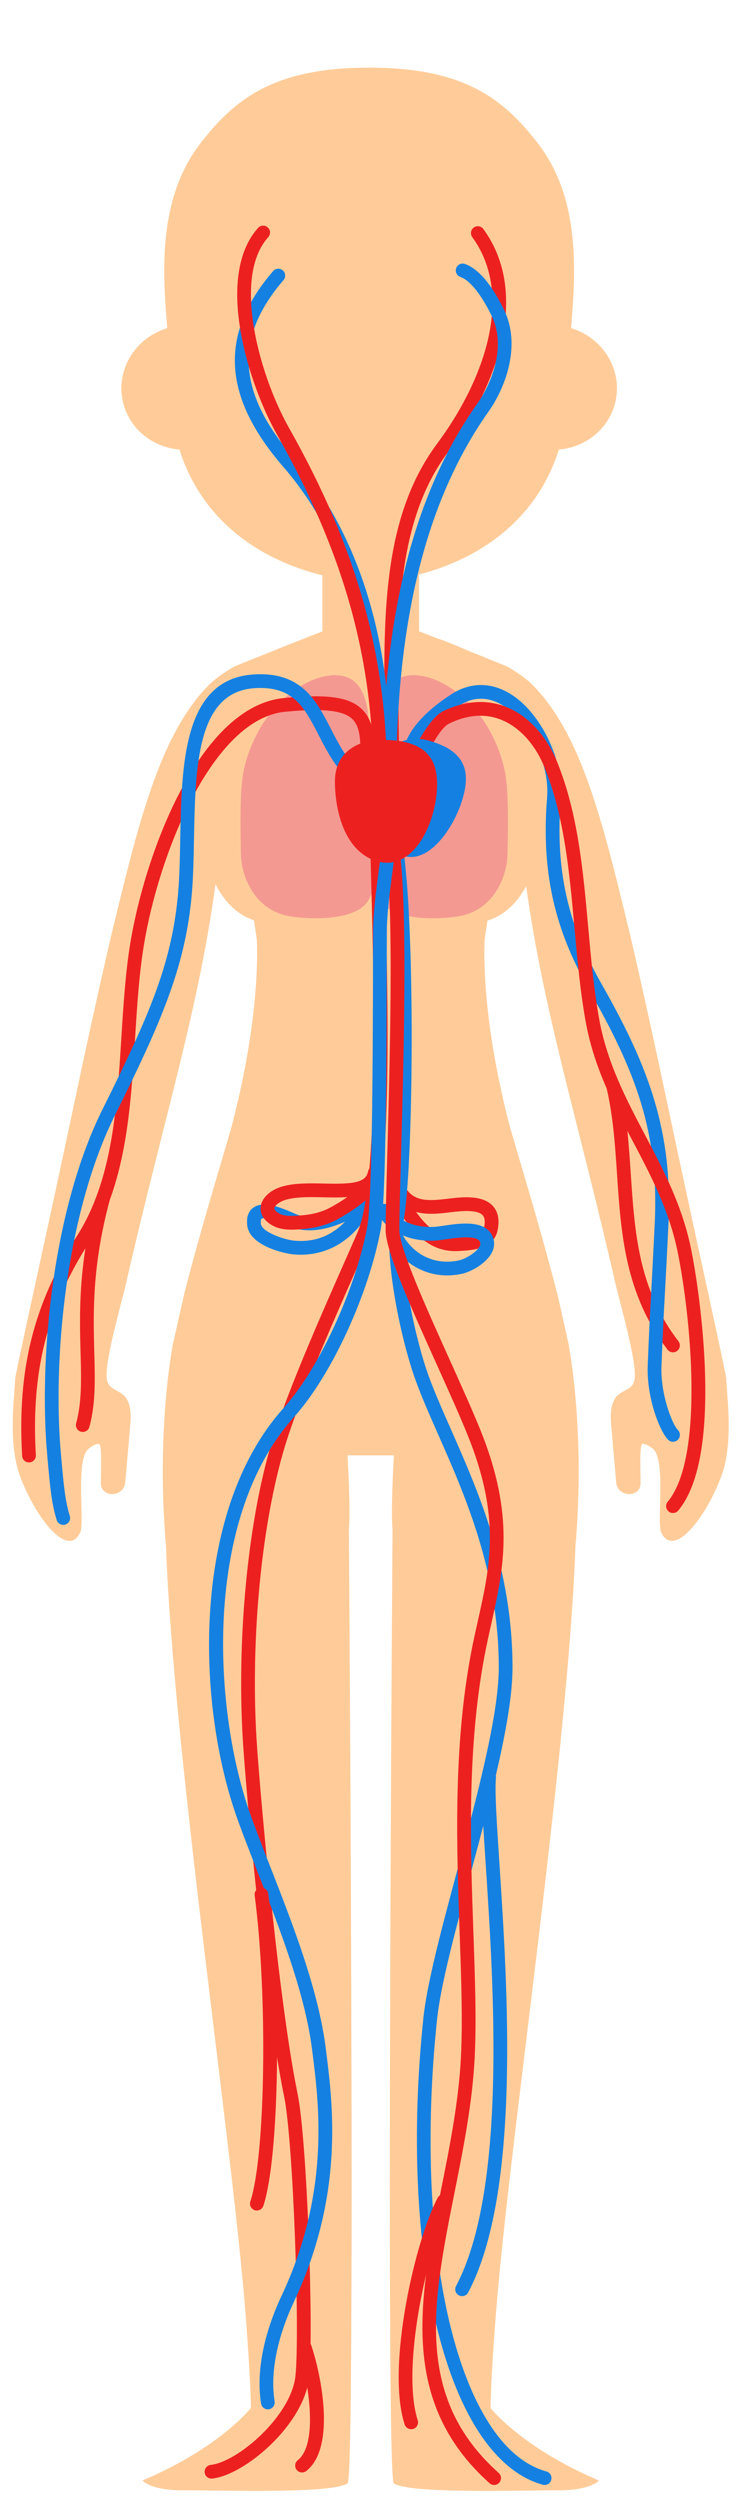 <?xml version="1.0" encoding="UTF-8"?>
<!DOCTYPE svg PUBLIC "-//W3C//DTD SVG 1.1//EN" "http://www.w3.org/Graphics/SVG/1.1/DTD/svg11.dtd">
<!-- Creator: CorelDRAW -->
<svg xmlns="http://www.w3.org/2000/svg" xml:space="preserve" width="64mm" height="214mm" style="shape-rendering:geometricPrecision; text-rendering:geometricPrecision; image-rendering:optimizeQuality; fill-rule:evenodd; clip-rule:evenodd"
viewBox="0 0 64 214"
 xmlns:xlink="http://www.w3.org/1999/xlink">
 <defs>
  <style type="text/css">
   <![CDATA[
    .fil1 {fill:#1481E2}
    .fil2 {fill:#ED2020}
    .fil3 {fill:#F49992}
    .fil0 {fill:#FFCC99}
   ]]>
  </style>
 </defs>
 <g id="Layer_x0020_1">
  <path class="fil0" d="M62.23 118.08c0.09,-0.067 -2.559,-11.794 -5.283,-24.69 -1.444,-6.839 -3.114,-14.116 -3.142,-14.105 -2.305,-9.579 -4.141,-16.556 -8.152,-20.633 -0.523,-0.533 -1.312,-1.087 -2.21,-1.609 0,0 -0.667,-0.269 -1.603,-0.644 0.001,-0.002 0.002,-0.005 0.002,-0.007 -0.541,-0.217 -1.171,-0.469 -1.813,-0.726 -0.022,-0.042 -2.449,-1.022 -2.419,-0.964 -0.97,-0.384 -1.676,-0.659 -1.704,-0.657l0 -4.871c5.787,-1.511 10.232,-5.137 11.976,-10.694 2.395,-0.198 4.441,-1.903 4.888,-4.298 0.501,-2.689 -1.19,-5.294 -3.842,-6.096 0.086,-1.037 0.157,-2.009 0.2,-2.853 0.231,-4.535 -0.158,-9.271 -3.094,-13.03 -2.931,-3.757 -6.283,-6.415 -14.406,-6.415 -8.123,0 -11.476,2.658 -14.407,6.415 -2.935,3.759 -3.325,8.495 -3.094,13.03 0.043,0.844 0.115,1.817 0.2,2.853 -2.652,0.802 -4.343,3.407 -3.841,6.096 0.446,2.396 2.493,4.1 4.887,4.298 1.772,5.645 6.328,9.299 12.248,10.767l0 4.799c-0.024,-0.002 -3.775,1.481 -3.826,1.502 0.001,0.002 0.001,0.005 0.003,0.007 -1.868,0.746 -3.715,1.49 -3.715,1.49 -0.897,0.522 -1.686,1.076 -2.21,1.609 -4.01,4.076 -5.847,11.054 -8.151,20.633 -0.028,-0.011 -1.698,7.266 -3.142,14.105 -2.724,12.896 -5.373,24.622 -5.283,24.69 -0.099,1.806 -0.584,5.53 0.408,8.236 1.28,3.488 4.107,7.21 5.184,4.821 0.372,-0.827 -0.443,-6.203 0.697,-7.125 0.323,-0.259 0.623,-0.423 0.883,-0.418 0.336,0.006 0.122,3.213 0.185,3.541 0.214,1.108 1.97,0.964 2.076,-0.242l0.434 -4.952c0.075,-0.748 0.074,-1.829 -0.481,-2.426 -0.574,-0.619 -1.466,-0.531 -1.544,-1.613 -0.117,-1.608 1.276,-6.37 1.663,-8.062 3.244,-14.17 6.162,-23.187 7.663,-34.15 0.701,1.413 1.829,2.606 3.29,3.077l0.246 1.627c0.113,2.383 -0.069,8.015 -2.127,15.909 -0.324,1.243 -2.601,8.601 -4.052,14.283 0,0 -1.004,4.417 -1.032,4.579 -0.69,3.908 -1.173,10.287 -0.572,17.111 0.643,17.843 5.577,50.422 6.784,65.375 0.494,6.103 0.493,8.46 0.493,8.46 0,0 -2.648,3.402 -9.289,6.208 0,0 0.649,0.865 3.645,0.846 3.275,-0.019 12.588,0.309 13.936,-0.606 0.697,-0.473 0.105,-81.55 0.105,-81.55 0.142,-1.691 -0.053,-5.37 -0.114,-6.432 0.01,-0.002 0.019,-0 0.028,-0.003l2.443 0 0.667 0 0.828 0c-0.061,1.058 -0.255,4.742 -0.113,6.435 0,0 -0.592,81.077 0.105,81.55 1.348,0.915 10.662,0.587 13.937,0.606 2.995,0.019 3.644,-0.846 3.644,-0.846 -6.641,-2.806 -9.288,-6.208 -9.288,-6.208 0,0 0,-2.357 0.493,-8.46 1.208,-14.953 6.141,-47.532 6.785,-65.375 0.601,-6.824 0.117,-13.203 -0.572,-17.111 -0.027,-0.157 -0.998,-4.567 -1.027,-4.561 -1.451,-5.684 -3.733,-13.057 -4.057,-14.302 -2.058,-7.894 -2.24,-13.526 -2.127,-15.909l0.241 -1.598c1.456,-0.432 2.594,-1.575 3.315,-2.952 1.508,10.893 4.413,19.893 7.641,33.996 0.388,1.691 1.781,6.454 1.664,8.062 -0.079,1.081 -0.971,0.994 -1.545,1.613 -0.555,0.597 -0.556,1.679 -0.481,2.426l0.434 4.952c0.106,1.206 1.862,1.351 2.076,0.242 0.063,-0.328 -0.151,-3.535 0.185,-3.541 0.26,-0.005 0.56,0.159 0.883,0.418 1.14,0.922 0.325,6.298 0.696,7.125 1.077,2.389 3.905,-1.333 5.184,-4.821 0.992,-2.705 0.508,-6.429 0.408,-8.236z"/>
  <path class="fil0" d="M48.859 115.165c-0.013,0 -0.026,0 -0.026,0 0.016,0 0.019,0 0.026,0z"/>
  <path class="fil0" d="M48.859 115.165c0.018,-0 0.027,-0 -0,0l0 0z"/>
  <path class="fil0" d="M14.792 115.165c0,0 -0.013,0 -0.026,0 0.007,0 0.01,0 0.026,0z"/>
  <path class="fil0" d="M14.766 115.165c-0.026,-0 -0.018,-0 -0,0l0 0z"/>
  <path class="fil1" d="M22.637 104.272c-0.133,0 -0.206,0.027 -0.246,0.057 -0.022,0.017 -0.077,0.134 -0.036,0.443 0.092,0.671 1.929,1.332 2.851,1.421 1.985,0.191 3.39,-0.615 4.352,-1.619 -0.119,0.053 -0.242,0.104 -0.369,0.156 -1.591,0.636 -2.975,0.753 -4.115,0.348 -0.086,-0.031 -0.222,-0.089 -0.392,-0.163 -1.165,-0.51 -1.751,-0.642 -2.045,-0.642zm3.129 3.127c-0.221,0 -0.445,-0.011 -0.673,-0.033 -0.719,-0.069 -3.673,-0.721 -3.906,-2.435 -0.119,-0.877 0.203,-1.323 0.493,-1.542 0.832,-0.627 2.23,-0.099 3.474,0.446 0.137,0.06 0.245,0.108 0.314,0.133 0.862,0.308 1.966,0.196 3.282,-0.332 0.655,-0.263 1.165,-0.534 1.562,-0.831 0.141,-0.105 0.304,-0.3 0.462,-0.489 0.289,-0.346 0.617,-0.738 1.065,-0.909 0.304,-0.117 0.644,0.036 0.761,0.34 0.117,0.304 -0.036,0.645 -0.34,0.761 -0.057,0.022 -0.123,0.07 -0.192,0.133 0.022,0.117 0.009,0.241 -0.046,0.357 -1.329,2.827 -3.585,4.401 -6.257,4.401z"/>
  <path class="fil2" d="M26.706 102.47c-0.818,0 -1.603,0.042 -2.227,0.23 -0.64,0.192 -0.955,0.542 -0.974,0.728 -0.013,0.128 0.153,0.301 0.434,0.452 0.514,0.276 1.333,0.2 1.992,0.14l0.058 -0.005c0.792,-0.073 1.52,-0.265 2.105,-0.552 0.406,-0.199 1.035,-0.566 1.66,-0.998 -0.654,0.049 -1.351,0.035 -2.021,0.021 -0.342,-0.007 -0.688,-0.014 -1.028,-0.014zm-1.723 2.786c-0.546,0 -1.108,-0.073 -1.602,-0.338 -1,-0.538 -1.086,-1.238 -1.049,-1.608 0.076,-0.749 0.785,-1.431 1.807,-1.738 1.06,-0.319 2.36,-0.291 3.618,-0.265 2.225,0.047 3.587,0.002 3.769,-1.017 0.057,-0.32 0.363,-0.533 0.684,-0.476 0.32,0.057 0.534,0.364 0.477,0.684 -0.027,0.148 -0.064,0.287 -0.111,0.414 0.094,0.186 0.086,0.417 -0.041,0.601 -0.854,1.237 -3.011,2.56 -3.921,3.007 -0.9,0.443 -1.865,0.608 -2.517,0.668l-0.058 0.005c-0.329,0.03 -0.689,0.063 -1.056,0.063z"/>
  <path class="fil2" d="M35.647 103.737c0.908,1.263 2,2.277 3.587,2.17l0.154 -0.01c1.063,-0.066 1.954,-0.173 2.089,-0.826 0.103,-0.496 0.061,-0.851 -0.126,-1.053 -0.482,-0.525 -2.005,-0.342 -2.737,-0.254 -0.948,0.114 -2.009,0.242 -2.967,-0.027zm3.354 3.356c-2.307,0 -3.734,-1.726 -4.829,-3.436 -0.152,-0.237 -0.113,-0.541 0.078,-0.732 -0.443,-0.446 -0.819,-1.081 -1.091,-1.979 -0.095,-0.311 0.081,-0.64 0.392,-0.735 0.312,-0.094 0.64,0.082 0.735,0.393 0.697,2.294 1.98,2.256 4.189,1.991 1.067,-0.128 2.854,-0.343 3.745,0.626 0.457,0.497 0.596,1.2 0.412,2.089 -0.328,1.588 -2.107,1.698 -3.17,1.764l-0.151 0.009c-0.105,0.007 -0.208,0.01 -0.309,0.01z"/>
  <path class="fil1" d="M34.518 105.749c1.012,1.747 2.86,2.576 4.842,2.126 0.545,-0.123 1.546,-0.72 1.76,-1.26 0.059,-0.147 0.046,-0.257 -0.043,-0.391 -0.353,-0.523 -2.149,-0.255 -2.916,-0.14 -0.247,0.037 -0.464,0.069 -0.635,0.086 -0.907,0.093 -2.01,-0.008 -3.008,-0.421zm3.805 3.423c-2.192,0 -4.159,-1.272 -5.127,-3.422 -0.11,-0.244 -0.041,-0.523 0.153,-0.689 -0.376,-0.304 -0.706,-0.679 -0.968,-1.134 -0.162,-0.282 -0.065,-0.642 0.218,-0.804 0.281,-0.161 0.642,-0.065 0.804,0.218 0.826,1.437 2.674,1.79 4.005,1.657 0.156,-0.016 0.354,-0.046 0.578,-0.08 1.314,-0.196 3.299,-0.493 4.068,0.648 0.309,0.459 0.365,0.972 0.161,1.483 -0.428,1.077 -1.901,1.818 -2.595,1.975 -0.437,0.099 -0.872,0.147 -1.297,0.147z"/>
  <path class="fil2" d="M57.659 115.754c-0.178,0 -0.352,-0.079 -0.468,-0.231 -3.642,-4.75 -3.989,-9.949 -4.324,-14.976 -0.163,-2.446 -0.332,-4.976 -0.89,-7.386 -0.073,-0.317 0.124,-0.633 0.442,-0.707 0.318,-0.074 0.633,0.124 0.707,0.441 0.579,2.503 0.75,5.08 0.917,7.573 0.339,5.076 0.659,9.87 4.084,14.338 0.198,0.258 0.149,0.628 -0.11,0.826 -0.106,0.082 -0.233,0.122 -0.357,0.122z"/>
  <path class="fil3" d="M28.901 57.799c-0.367,-0.019 -0.781,0.02 -1.247,0.127 -2.256,0.519 -4.428,2.63 -5.524,4.68 -0.661,1.235 -1.136,2.49 -1.34,3.877 -0.238,1.617 -0.201,4.529 -0.145,6.714 0.046,1.803 1.106,4.433 3.7,5.13 1.237,0.333 5.992,0.725 7.194,-1.228 0.772,-1.256 0.656,-2.986 0.352,-4.364 -0.306,-1.391 -0.283,-2.717 -0.283,-4.149 0,-2.018 0,-4.037 0,-6.054 0,-2.446 -0.541,-4.617 -2.708,-4.733z"/>
  <path class="fil2" d="M7.091 122.57c-0.051,0 -0.103,-0.007 -0.155,-0.021 -0.314,-0.086 -0.5,-0.409 -0.413,-0.723 0.494,-1.816 0.441,-3.772 0.379,-6.036 -0.093,-3.379 -0.207,-7.583 1.375,-13.414 0.085,-0.314 0.41,-0.5 0.723,-0.414 0.314,0.085 0.499,0.409 0.414,0.723 -1.537,5.664 -1.425,9.773 -1.335,13.074 0.064,2.357 0.12,4.393 -0.42,6.377 -0.071,0.262 -0.309,0.435 -0.568,0.435z"/>
  <path class="fil3" d="M35.22 57.799c0.366,-0.019 0.78,0.02 1.246,0.127 2.256,0.519 4.428,2.63 5.524,4.68 0.661,1.235 1.135,2.49 1.34,3.877 0.238,1.617 0.201,4.529 0.145,6.714 -0.045,1.803 -1.106,4.433 -3.7,5.13 -1.236,0.333 -5.992,0.725 -7.194,-1.228 -0.772,-1.256 -0.656,-2.986 -0.352,-4.364 0.306,-1.391 0.282,-2.717 0.282,-4.149 0,-2.018 0,-4.037 0,-6.054 0,-2.446 0.541,-4.617 2.708,-4.733z"/>
  <path class="fil1" d="M39.591 196.542c-0.093,0 -0.187,-0.022 -0.275,-0.069 -0.288,-0.152 -0.397,-0.509 -0.245,-0.797 4.377,-8.258 3.227,-25.711 2.539,-36.139 -0.239,-3.628 -0.411,-6.249 -0.289,-7.484 0.032,-0.324 0.325,-0.564 0.644,-0.528 0.324,0.032 0.561,0.321 0.528,0.645 -0.113,1.138 0.066,3.853 0.293,7.29 0.695,10.553 1.859,28.215 -2.675,36.768 -0.105,0.2 -0.309,0.313 -0.521,0.313z"/>
  <path class="fil1" d="M35.228 63.301c0.055,0 0.111,0.008 0.166,0.024 -0.089,-0.026 -0.172,-0.03 -0.25,-0.018 0.028,-0.004 0.056,-0.006 0.084,-0.006zm22.43 60.109c-0.155,0 -0.31,-0.061 -0.426,-0.183 -0.78,-0.819 -1.845,-3.703 -1.738,-6.356 0.13,-3.225 0.186,-4.235 0.278,-5.907 0.07,-1.273 0.16,-2.915 0.321,-6.223 0.378,-7.817 -1.639,-12.984 -5.493,-19.784 -2.317,-4.088 -4.373,-8.942 -3.726,-16.709 0.236,-2.838 -1.546,-6.521 -3.816,-7.881 -1.264,-0.758 -2.521,-0.744 -3.736,0.042 -1.812,1.172 -2.98,2.371 -3.469,3.563 -0.228,0.555 -0.592,0.541 -0.79,0.483 -0.312,-0.092 -0.491,-0.419 -0.399,-0.731 0.021,-0.07 0.053,-0.133 0.095,-0.188l0.004 -0.011c0.217,-0.529 0.878,-2.139 3.92,-4.106 1.578,-1.02 3.348,-1.043 4.982,-0.063 2.651,1.589 4.658,5.705 4.384,8.99 -0.619,7.448 1.353,12.106 3.577,16.031 3.87,6.828 6.035,12.359 5.644,20.421 -0.16,3.312 -0.251,4.957 -0.32,6.231 -0.092,1.667 -0.147,2.673 -0.277,5.89 -0.095,2.349 0.874,4.931 1.414,5.496 0.224,0.236 0.215,0.609 -0.021,0.833 -0.114,0.109 -0.26,0.162 -0.407,0.162z"/>
  <path class="fil1" d="M46.661 212.704c-0.051,0 -0.104,-0.007 -0.156,-0.021 -3.989,-1.094 -7.204,-5.85 -9.054,-13.393 -1.794,-7.314 -2.21,-16.757 -1.174,-26.587 0.314,-2.973 1.555,-7.6 2.868,-12.498 1.682,-6.271 3.588,-13.378 3.588,-17.472 0,-8.184 -2.88,-14.709 -5.195,-19.952 -0.819,-1.855 -1.593,-3.606 -2.124,-5.189 -1.155,-3.44 -2.522,-9.941 -1.944,-13.623 0.836,-5.327 0.954,-27.114 -0.31,-32.312 -0.077,-0.316 0.116,-0.635 0.433,-0.711 0.315,-0.078 0.635,0.117 0.712,0.433 1.286,5.286 1.175,27.38 0.329,32.773 -0.54,3.448 0.813,9.834 1.897,13.065 0.514,1.532 1.277,3.26 2.085,5.089 2.36,5.344 5.295,11.995 5.295,20.428 0,4.249 -1.845,11.127 -3.628,17.777 -1.302,4.852 -2.531,9.435 -2.834,12.316 -2.112,20.032 1.915,36.678 9.367,38.721 0.314,0.086 0.498,0.41 0.412,0.724 -0.071,0.261 -0.309,0.434 -0.568,0.434z"/>
  <path class="fil2" d="M18.119 212.16c-0.296,0 -0.551,-0.222 -0.585,-0.523 -0.035,-0.324 0.197,-0.615 0.52,-0.651 2.348,-0.264 6.908,-4.211 7.26,-7.63 0.383,-3.728 -0.185,-20.098 -0.973,-23.908 -1.517,-7.346 -3.023,-23.412 -3.477,-29.613 -0.683,-9.331 0.394,-20.262 2.679,-27.202 1.42,-4.311 4.109,-10.395 6.073,-14.838 0.361,-0.817 0.699,-1.581 1,-2.27 1.854,-4.236 1.424,-20.884 1.193,-29.827 -0.06,-2.325 -0.107,-4.161 -0.107,-5.325 0,-0.325 0.264,-0.589 0.589,-0.589 0.325,0 0.589,0.264 0.589,0.589 0,1.149 0.047,2.978 0.106,5.295 0.25,9.67 0.668,25.854 -1.291,30.33 -0.301,0.69 -0.64,1.455 -1.002,2.274 -1.954,4.421 -4.63,10.475 -6.031,14.73 -2.242,6.807 -3.296,17.556 -2.623,26.748 0.452,6.177 1.95,22.171 3.456,29.46 0.824,3.988 1.39,20.38 0.991,24.267 -0.415,4.042 -5.481,8.364 -8.3,8.68 -0.022,0.003 -0.044,0.004 -0.067,0.004z"/>
  <path class="fil2" d="M42.334 212.704c-0.139,0 -0.28,-0.05 -0.392,-0.15 -7.784,-6.954 -6.017,-15.797 -4.146,-25.159 0.741,-3.707 1.507,-7.541 1.697,-11.372 0.152,-3.069 0.025,-6.684 -0.111,-10.511 -0.263,-7.441 -0.562,-15.875 0.976,-24.02 0.181,-0.961 0.389,-1.89 0.59,-2.788 1.058,-4.739 1.972,-8.832 -0.902,-15.911 -0.688,-1.694 -1.628,-3.778 -2.623,-5.984 -2.255,-5.002 -4.385,-9.726 -4.385,-11.519 0,-1.287 0.063,-3.561 0.142,-6.441 0.245,-8.866 0.655,-23.704 -0.388,-27.474 -0.087,-0.313 0.097,-0.638 0.411,-0.724 0.314,-0.088 0.638,0.097 0.725,0.411 1.09,3.941 0.693,18.311 0.431,27.821 -0.08,2.87 -0.142,5.138 -0.142,6.408 0,1.539 2.274,6.584 4.281,11.035 1,2.217 1.944,4.311 2.64,6.025 3.013,7.419 2.016,11.884 0.96,16.611 -0.199,0.889 -0.403,1.808 -0.581,2.75 -1.513,8.016 -1.217,16.38 -0.956,23.76 0.136,3.853 0.265,7.492 0.11,10.611 -0.194,3.919 -0.969,7.795 -1.719,11.545 -1.881,9.415 -3.506,17.545 3.776,24.049 0.243,0.217 0.264,0.59 0.046,0.832 -0.116,0.13 -0.278,0.197 -0.44,0.197z"/>
  <path class="fil2" d="M2.484 125.181c-0.309,0 -0.569,-0.241 -0.587,-0.555 -0.429,-7.38 0.976,-13.012 4.697,-18.834 3.039,-4.754 3.429,-10.983 3.806,-17.006 0.168,-2.694 0.343,-5.479 0.759,-8.035 1.267,-7.752 5.96,-20.308 13.162,-21 3.768,-0.363 5.653,-0.085 6.724,0.99 1.256,1.261 1.117,3.328 0.762,6.872 -0.032,0.324 -0.323,0.563 -0.644,0.528 -0.324,-0.033 -0.56,-0.321 -0.528,-0.645 0.309,-3.098 0.454,-5.041 -0.425,-5.923 -0.768,-0.77 -2.495,-0.965 -5.777,-0.649 -6.197,0.596 -10.813,12.064 -12.112,20.017 -0.408,2.498 -0.572,5.13 -0.747,7.918 -0.386,6.173 -0.786,12.556 -3.989,17.567 -3.576,5.597 -4.927,11.019 -4.513,18.132 0.019,0.325 -0.229,0.603 -0.554,0.622 -0.012,0 -0.023,0.001 -0.035,0.001z"/>
  <path class="fil2" d="M57.658 129.509c-0.133,0 -0.266,-0.044 -0.377,-0.137 -0.25,-0.208 -0.284,-0.579 -0.075,-0.829 3.205,-3.855 1.942,-16.147 0.828,-21.496 -0.729,-3.498 -2.296,-6.47 -3.811,-9.344 -1.64,-3.109 -3.336,-6.324 -4.048,-10.27 -0.47,-2.607 -0.716,-5.341 -0.955,-7.985 -0.423,-4.702 -0.862,-9.565 -2.576,-13.78 -0.811,-1.995 -2.191,-3.486 -3.786,-4.091 -1.372,-0.52 -2.857,-0.394 -4.414,0.377 -0.973,0.481 -2.606,3.969 -2.758,4.944 0.069,0.083 0.115,0.186 0.13,0.302 0.04,0.323 -0.189,0.617 -0.512,0.657 -0.347,0.045 -0.663,-0.167 -0.767,-0.511 -0.329,-1.095 1.926,-5.726 3.385,-6.448 1.836,-0.909 3.688,-1.055 5.354,-0.423 1.901,0.721 3.526,2.452 4.46,4.749 1.781,4.379 2.227,9.33 2.658,14.118 0.236,2.619 0.48,5.327 0.941,7.881 0.681,3.767 2.333,6.9 3.931,9.93 1.554,2.946 3.16,5.992 3.922,9.653 0.401,1.923 1.109,6.403 1.224,10.996 0.141,5.622 -0.633,9.489 -2.3,11.494 -0.116,0.14 -0.285,0.213 -0.453,0.213z"/>
  <path class="fil2" d="M33.627 67.579c-0.326,0 -0.59,-0.264 -0.59,-0.589 0,-1.586 -0.028,-3.204 -0.054,-4.769 -0.155,-9.176 -0.302,-17.842 4.465,-24.242 3.885,-5.216 6.717,-12.599 3.014,-17.68 -0.192,-0.263 -0.134,-0.632 0.129,-0.823 0.263,-0.192 0.631,-0.134 0.823,0.129 4.079,5.599 1.114,13.526 -3.022,19.078 -4.526,6.078 -4.382,14.55 -4.231,23.519 0.027,1.569 0.054,3.193 0.054,4.788 0,0.325 -0.264,0.589 -0.589,0.589z"/>
  <path class="fil1" d="M22.947 206.232c-0.284,0 -0.534,-0.207 -0.58,-0.497 -0.568,-3.577 0.849,-7.297 1.744,-9.197 4.177,-8.865 3.229,-16.352 2.662,-20.824l-0.036 -0.284c-0.606,-4.812 -2.789,-10.392 -4.714,-15.315 -0.586,-1.499 -1.139,-2.915 -1.614,-4.221 -1.93,-5.32 -2.806,-11.906 -2.402,-18.069 0.333,-5.075 1.701,-12.204 6.327,-17.344 2.992,-3.324 6.122,-10.107 7.124,-15.441 0.46,-2.443 0.486,-15.822 0.498,-22.25 0.003,-1.473 0.006,-2.599 0.012,-3.181 0.018,-1.563 0.234,-3.204 0.442,-4.79 0.287,-2.171 0.557,-4.222 0.362,-6.077 -0.034,-0.324 0.201,-0.614 0.524,-0.648 0.325,-0.03 0.613,0.201 0.647,0.525 0.209,1.994 -0.083,4.21 -0.365,6.354 -0.204,1.552 -0.416,3.158 -0.433,4.65 -0.006,0.579 -0.008,1.702 -0.012,3.17 -0.014,6.96 -0.039,19.916 -0.519,22.466 -1.054,5.609 -4.238,12.492 -7.407,16.012 -7.92,8.798 -6.927,25.308 -3.692,34.222 0.469,1.293 1.02,2.702 1.603,4.194 1.951,4.987 4.161,10.639 4.786,15.596l0.035 0.284c0.584,4.6 1.558,12.299 -2.765,21.475 -0.837,1.777 -2.164,5.244 -1.646,8.509 0.051,0.321 -0.169,0.623 -0.49,0.674 -0.031,0.005 -0.063,0.007 -0.093,0.007z"/>
  <path class="fil2" d="M22.006 189.214c-0.061,0 -0.124,-0.009 -0.185,-0.03 -0.309,-0.102 -0.476,-0.435 -0.374,-0.744 1.302,-3.938 1.496,-17.649 0.371,-26.199 -0.042,-0.323 0.184,-0.619 0.507,-0.661 0.321,-0.042 0.618,0.185 0.661,0.507 1.164,8.847 0.947,22.582 -0.421,26.722 -0.082,0.248 -0.312,0.404 -0.559,0.404z"/>
  <path class="fil1" d="M5.42 130.526c-0.25,0 -0.483,-0.161 -0.562,-0.412 -0.436,-1.384 -0.573,-2.909 -0.747,-4.839l-0.057 -0.629c-0.752,-8.245 0.418,-21.078 4.766,-29.768 4.029,-8.053 5.808,-12.329 6.395,-17.957 0.16,-1.531 0.192,-3.267 0.227,-5.106 0.121,-6.414 0.256,-13.683 6.269,-14.084 4.101,-0.273 5.385,2.218 6.622,4.626 0.711,1.384 1.447,2.815 2.734,3.9 0.249,0.21 0.28,0.581 0.071,0.83 -0.209,0.249 -0.581,0.281 -0.83,0.071 -1.468,-1.238 -2.294,-2.845 -3.022,-4.263 -1.209,-2.353 -2.168,-4.215 -5.496,-3.989 -4.933,0.328 -5.053,6.734 -5.17,12.93 -0.035,1.864 -0.068,3.624 -0.234,5.206 -0.602,5.776 -2.496,10.332 -6.513,18.362 -4.245,8.484 -5.384,21.049 -4.646,29.133l0.058 0.631c0.166,1.859 0.298,3.328 0.696,4.59 0.098,0.31 -0.074,0.641 -0.385,0.74 -0.059,0.018 -0.118,0.027 -0.177,0.027z"/>
  <path class="fil1" d="M32.825 65.043l0 0c-0.325,0 -0.589,-0.264 -0.589,-0.59 0.004,-9.868 -2.819,-18.56 -7.949,-24.475 -5.248,-6.05 -5.531,-11.379 -0.889,-16.772 0.212,-0.247 0.584,-0.274 0.831,-0.062 0.246,0.212 0.274,0.584 0.062,0.831 -4.245,4.933 -3.972,9.63 0.887,15.231 5.316,6.129 8.242,15.095 8.237,25.248 0,0.325 -0.264,0.589 -0.589,0.589z"/>
  <path class="fil1" d="M38.892 70.19c-1.238,2.374 -3.39,4.245 -5.311,2.453 -1.643,-1.532 -1.513,-4.635 -0.959,-6.865 0.557,-2.244 2.356,-2.87 4.106,-2.385 1.677,0.464 3.23,1.333 3.189,3.343 -0.021,1.028 -0.424,2.3 -1.025,3.455z"/>
  <path class="fil1" d="M33.359 67.297c-0.001,0 -0.001,0 -0.001,0 -0.325,-0 -0.589,-0.264 -0.589,-0.59 0.009,-13.915 2.662,-24.43 8.114,-32.144 1.342,-1.899 2.474,-5.008 1.244,-7.522 -0.907,-1.856 -1.861,-3.041 -2.687,-3.338 -0.306,-0.11 -0.465,-0.447 -0.355,-0.753 0.11,-0.306 0.448,-0.465 0.754,-0.355 1.149,0.412 2.275,1.735 3.347,3.929 1.456,2.977 0.188,6.558 -1.34,8.72 -5.306,7.509 -7.89,17.802 -7.898,31.465 -0,0.325 -0.264,0.589 -0.589,0.589z"/>
  <path class="fil2" d="M37.106 69.562c-0.739,2.731 -2.664,5.212 -5.367,3.945 -2.311,-1.083 -3.043,-4.239 -3.044,-6.636 -0.001,-2.412 1.875,-3.541 4.01,-3.541 2.047,0 4.066,0.441 4.591,2.474 0.268,1.038 0.169,2.431 -0.19,3.759z"/>
  <path class="fil2" d="M25.88 211.634c-0.174,0 -0.346,-0.076 -0.463,-0.223 -0.202,-0.255 -0.159,-0.626 0.096,-0.828 1.81,-1.437 0.9,-6.962 0.036,-9.463 -0.107,-0.308 0.057,-0.643 0.364,-0.749 0.307,-0.106 0.643,0.057 0.749,0.364 0.735,2.126 2.234,8.668 -0.417,10.771 -0.108,0.086 -0.237,0.128 -0.365,0.128z"/>
  <path class="fil2" d="M35.228 207.932c-0.249,0 -0.48,-0.159 -0.561,-0.408 -1.607,-4.981 0.94,-15.853 2.827,-19.395 0.152,-0.287 0.509,-0.396 0.797,-0.243 0.287,0.153 0.396,0.509 0.243,0.797 -1.832,3.441 -4.211,13.939 -2.745,18.48 0.1,0.31 -0.071,0.642 -0.38,0.742 -0.06,0.019 -0.121,0.029 -0.181,0.029z"/>
  <path class="fil2" d="M32.558 67.016c-0.325,0 -0.589,-0.264 -0.589,-0.589 0,-10.137 -2.547,-19.163 -8.259,-29.266 -1.095,-1.937 -2.482,-5.257 -3.091,-8.771 -0.687,-3.958 -0.172,-7.028 1.488,-8.88 0.217,-0.243 0.589,-0.263 0.832,-0.045 0.242,0.217 0.263,0.59 0.045,0.832 -1.782,1.988 -1.639,5.389 -1.205,7.892 0.584,3.365 1.91,6.542 2.957,8.392 5.817,10.289 8.411,19.494 8.411,29.846 0,0.325 -0.264,0.589 -0.589,0.589z"/>
 </g>
</svg>
